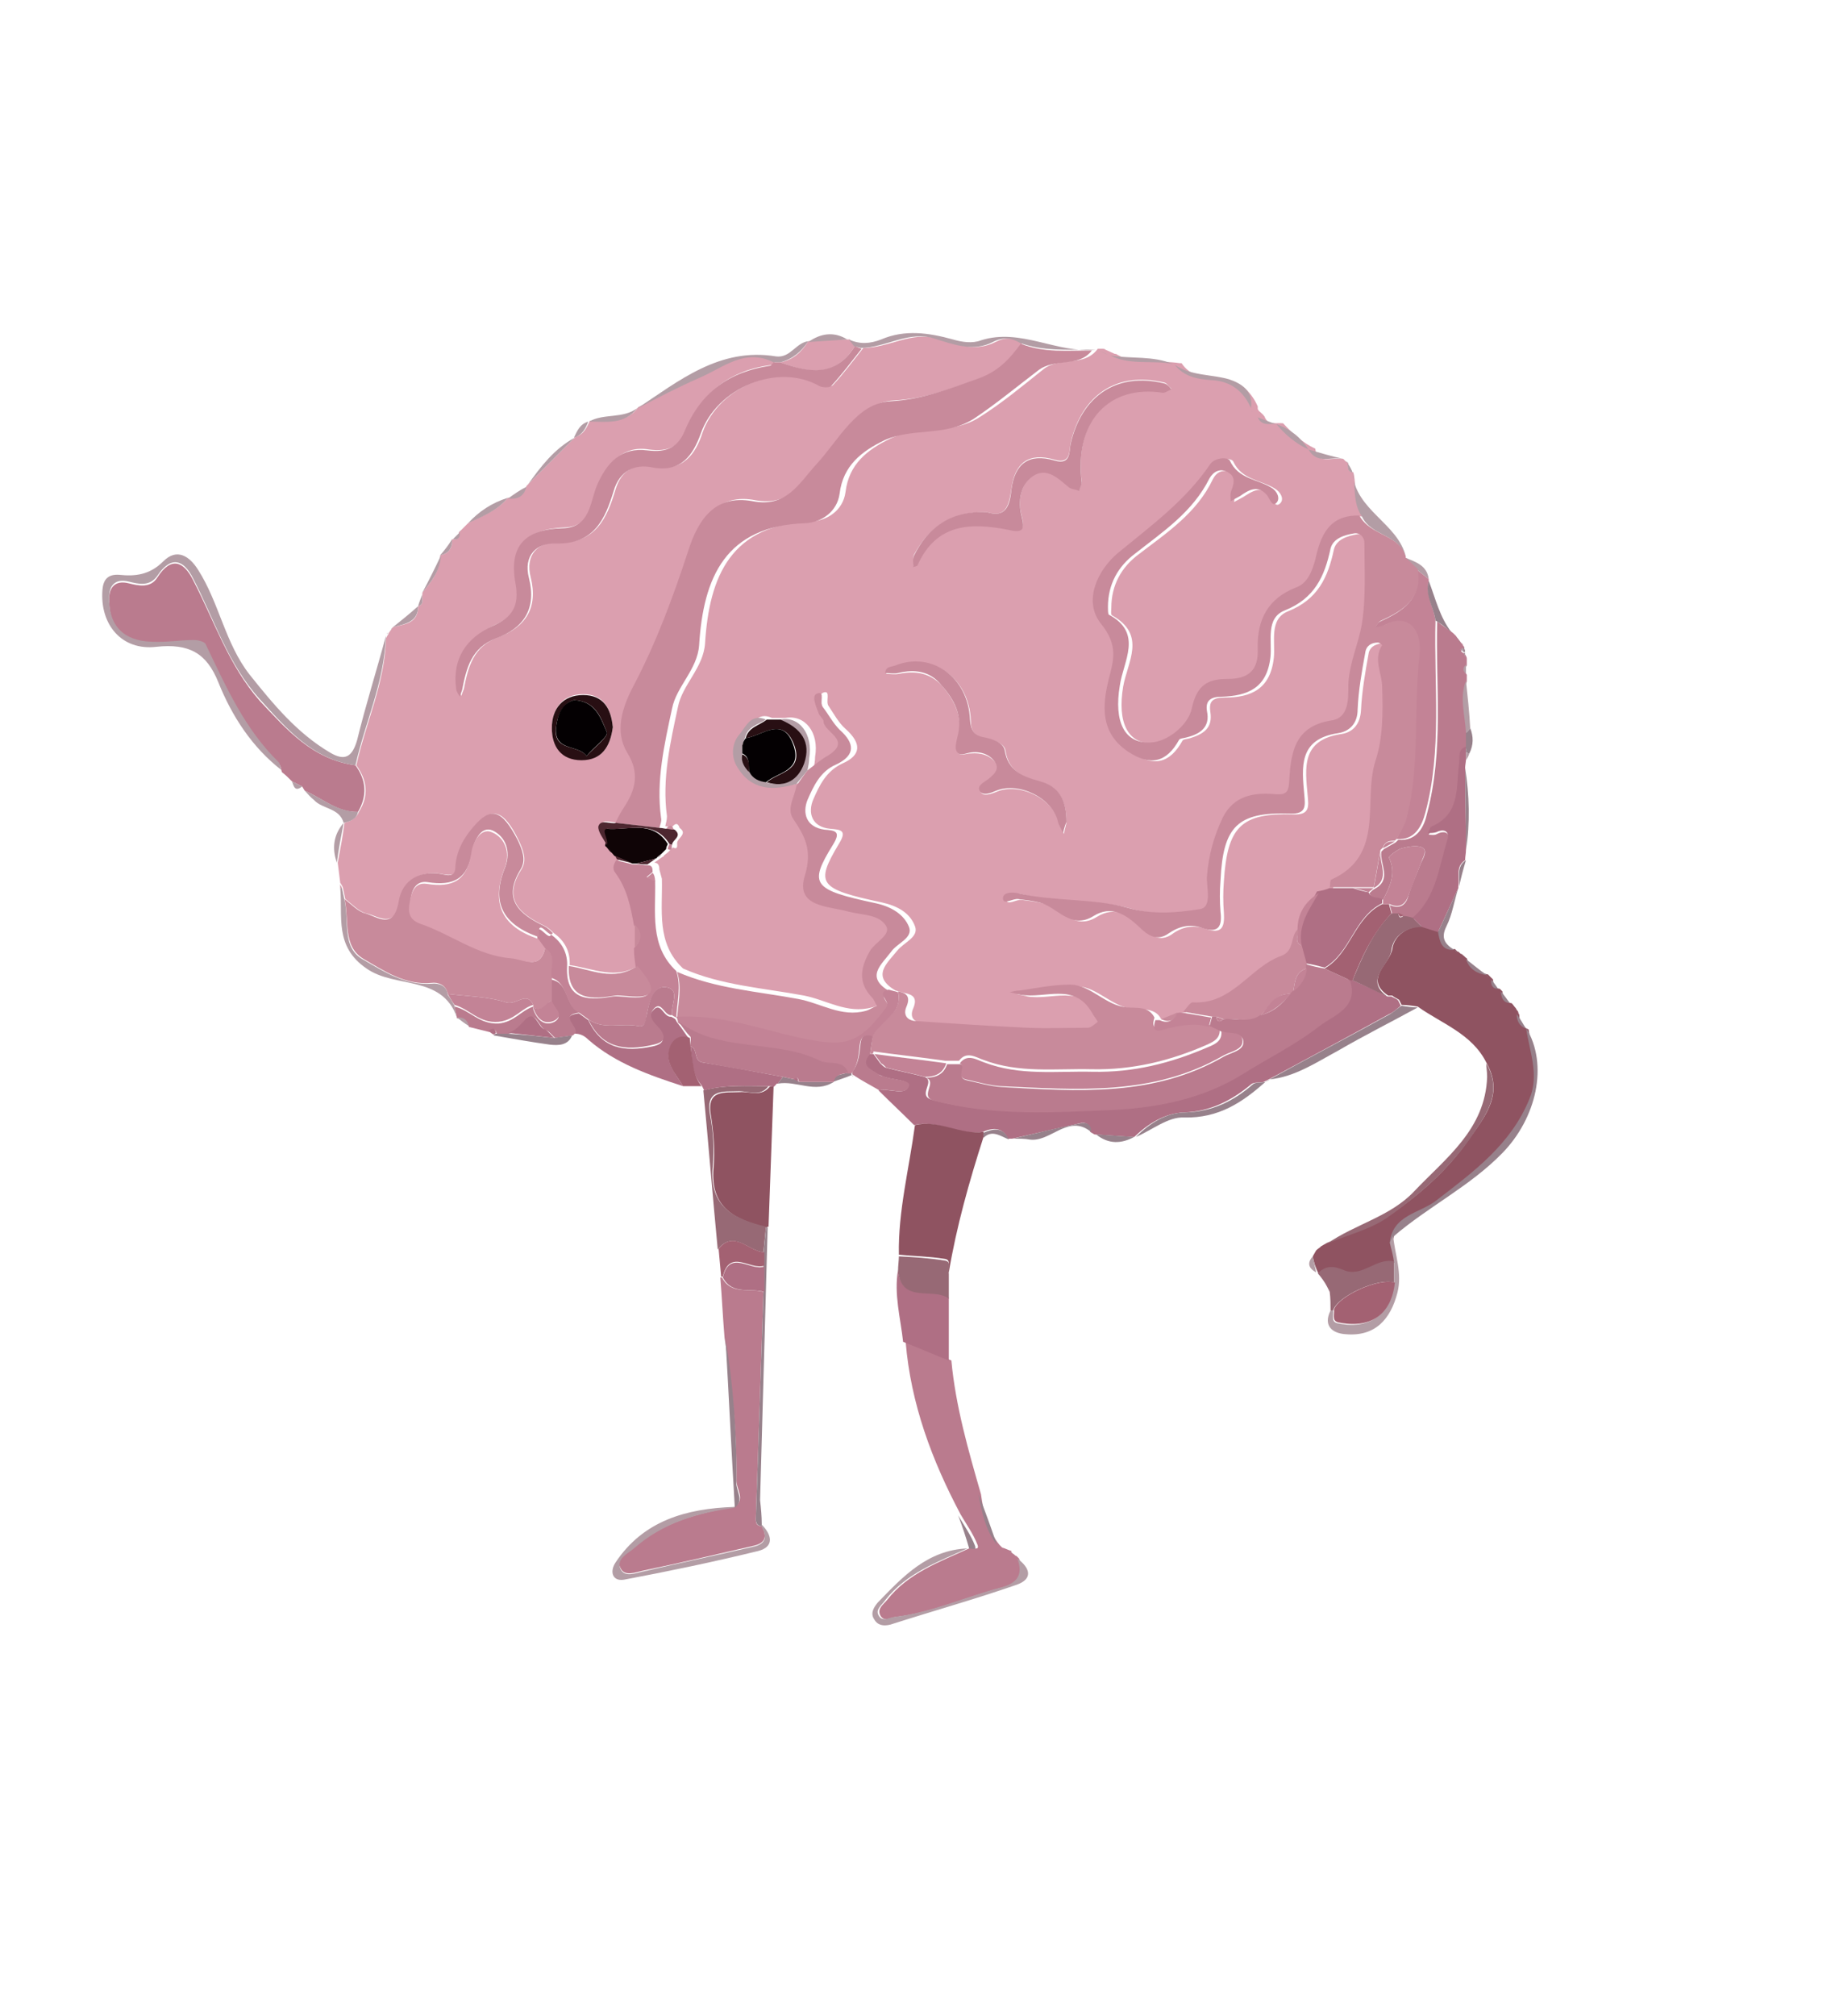 <?xml version="1.0" encoding="utf-8"?>
<!-- Generator: Adobe Illustrator 24.0.1, SVG Export Plug-In . SVG Version: 6.00 Build 0)  -->
<svg version="1.1" id="图层_1" xmlns="http://www.w3.org/2000/svg" xmlns:xlink="http://www.w3.org/1999/xlink" x="0px" y="0px"
	 viewBox="0 0 216.8 238.1" style="enable-background:new 0 0 216.8 238.1;" xml:space="preserve">
<style type="text/css">
	.st0{fill:#DB9FAF;}
	.st1{fill:#8F5361;}
	.st2{fill:#BA7B8E;}
	.st3{fill:#AF6F84;}
	.st4{fill:#C38396;}
	.st5{fill:#B39DA5;}
	.st6{fill:#976975;}
	.st7{fill:#97818B;}
	.st8{fill:#A36172;}
	.st9{fill:#C88A9B;}
	.st10{fill:#0F0406;}
	.st11{fill:#280F13;}
	.st12{fill:#4D2730;}
	.st13{fill:#040002;}
</style>
<g>
	<g>
		<path class="st0" d="M158.7,54.2c0.1,0.1,0.2,0.2,0.3,0.3c0.1,0.1,0.2,0.2,0.3,0.2c0,0,0,0,0,0c0,0.4-0.2,1,0.6,1.1c0,0,0,0,0,0
			c0.4,1.7,0,3.6,1.1,5.2c-3.5-0.1-4.5,2.4-5.2,5.2c-0.3,1.4-0.9,2.8-2.3,3.3c-3.4,1.3-4.7,3.8-4.5,7.2c0.1,2.6-1.1,3.7-3.6,3.6
			c-2.3,0-3.7,0.8-4.2,3.5c-0.4,1.9-2.8,3.8-4.8,4c-3.2,0.2-4.4-2.5-3.7-6.7c0.5-2.9,2.8-6.1-1.3-8.4c-0.2-0.1-0.1-0.6-0.1-0.9
			c0-2.7,1.2-4.8,3.2-6.3c3.4-2.6,6.9-4.9,8.8-8.9c0.4-0.8,1.2-1.3,2.2-0.7c0.9,0.5,0.7,1.3,0.4,2.1c-0.1,0.4,0,0.9-0.1,1.3
			c0.4-0.2,0.7-0.4,1.1-0.6c1.1-0.7,2.1-1.4,3.2-0.1c0.3,0.3,0.5,1.4,1.1,0.9c0.6-0.5,0.1-1.4-0.6-1.8c-1.6-1-3.9-1-4.9-3.2
			c-0.2-0.4-1.8-0.5-2.3,0.4c-2.8,4.3-7,7.3-10.9,10.5c-2.4,2-4.2,5.7-2,8.4c2,2.4,1.4,4.1,0.9,6.5c-0.8,3.2-1,6.3,2.3,8.6
			c2.6,1.7,4.5,1.3,6-1.4c0.1-0.2,0.6-0.2,0.9-0.3c1.6-0.5,2.7-1.2,2.4-3.1c-0.2-1.3,0.3-1.7,1.7-1.7c3.1,0,5.4-1,5.8-4.7
			c0.2-1.9-0.6-4.6,1.7-5.5c3.5-1.4,4.7-4,5.4-7.3c0.3-1.2,1.6-1.6,2.8-1.8c0.8-0.1,1.2,0.6,1.2,1.1c0,3.2,0.2,6.5-0.3,9.6
			c-0.4,2.4-1.6,4.7-1.6,7.2c0,1.7,0.1,3.9-2,4.2c-4.5,0.7-4.8,4-5,7.4c-0.1,1.4-0.5,1.5-1.8,1.3c-2.4-0.2-4.7,0.1-6,2.7
			c-1.1,2.2-1.7,4.5-1.9,7c-0.1,1.3,0.6,3.7-0.9,3.9c-2.8,0.4-5.4,0.7-8.6-0.2c-4-1.1-8.6-0.6-12.9-1.7c-0.4-0.1-1.8-0.2-1.7,0.7
			c0.1,0.7,1.2-0.1,1.8,0c0.8,0.1,1.7,0.2,2.5,0.4c2.1,0.5,3.7,3.3,6.4,1.6c2.1-1.3,3.9-0.3,5.4,1.3c1,0.9,2,1.7,3.4,0.8
			c1.2-0.9,2.5-1.2,4-0.7c2,0.7,2.3-0.2,2.2-1.9c-0.1-1.2-0.1-2.5,0-3.7c0.4-6.4,2-8.1,8.2-7.9c2,0.1,1.8-1,1.7-2.2
			c-0.3-3.3-0.8-6.6,4-7.3c1.3-0.2,2.2-1.1,2.3-2.8c0.1-2.2,0.5-4.5,0.9-6.7c0.1-0.7,0.7-1.1,1.5-1.2c0.2,0,0.5,0.3,0.5,0.3
			c-1.1,1.7-0.1,3.3,0,5c0.1,2.9,0.1,6-0.8,8.7c-1.5,4.7,1.3,11.1-5.2,14c-0.2,0.1-0.1,0.6-0.2,0.9c-0.4,0.2-0.9,0.4-1.3,0.6
			c-1.5,1-2.4,2.4-2.5,4.3c-1.1,0.8-0.4,2.7-2,3.2c-3.7,1.4-5.8,5.8-10.5,5.5c-0.4,0-0.7,0.7-1.1,1.1c-0.2,0-0.4,0-0.5,0
			c-0.6,0.3-1.3,0.5-1.9,0.8c-0.2,0-0.4,0-0.5,0c-0.7-1.4-2.2-1.1-3.2-1.2c-2.6-0.2-4.3-2.6-6.7-2.7c-2-0.1-4,0.4-6,0.7
			c-0.4,0.1-0.8,0.2-1.2,0.2c0.4,0.1,0.9,0.2,1.3,0.3c2.8,0.5,6.3-1.5,8.4,2.1c0.2,0.4,0.4,0.7,0.7,1.1c-0.4,0.2-0.8,0.6-1.2,0.7
			c-2.4,0.1-4.7,0.1-7.1,0c-4.4-0.2-8.9-0.5-13.3-0.8c-1.1-0.1-1.4-0.8-1-1.7c0.5-1.2,0-1.6-1-1.8c-0.4-0.1-0.7-0.2-1.1-0.3
			c-2.9-1.7-1-3.2,0.2-4.7c0.8-1,2.6-1.6,2.1-2.9c-0.6-1.6-2.1-2.4-3.9-2.8c-7.5-1.6-7.9-2.2-5.1-6.9c1-1.6,0.3-1.7-1-1.8
			c-2.2-0.2-2.7-1.9-2-3.5c0.7-1.6,1.5-3.3,3.4-4.2c2.3-1,2.3-2.4,0.4-4.1c-0.8-0.7-1.4-1.8-2-2.7c-0.4-0.5,0.3-1.9-0.6-1.6
			c-0.8,0.3-0.2,1.5,0.1,2.3c0.1,0.4,0.6,0.7,0.6,1c0.1,1.4,3.4,2.2,0.6,4c-0.9,0.6-1.7,1.2-2.5,1.8c0.1-0.5,0.2-1,0.2-1.5
			c0.5-2.9-1.2-5-3.5-4.6c-0.5,0-1.1,0-1.6,0c-1.8-0.8-2.3,0.9-3.1,1.7c-1,1.1-1.1,2.6-0.3,3.9c1.7,2.8,4.2,2.8,7,2
			c-0.2,1.3-1.2,2.7-0.4,3.9c1.4,2.1,2.3,3.8,1.4,6.7c-1.2,3.8,2.8,3.6,5.2,4.3c1.5,0.4,3.6,0.3,4.4,1.7c0.6,1-1.3,1.9-1.9,2.9
			c-1.1,1.8-1.5,3.7,0.2,5.5c0.3,0.3,0.4,0.7,0.6,1c-0.4,0.2-0.8,0.5-1.3,0.6c-2.9,0.8-5.4-0.9-8-1.4c-4.8-0.9-9.8-1.2-14.3-3.2
			c-3.2-3-2.4-6.9-2.5-10.6c-0.1-0.4-0.2-0.7-0.3-1.1c0-0.4-0.1-0.8-0.6-0.8c0.3-0.2,0.7-0.5,1-0.7c0.1,0,0.1,0,0.1-0.1
			c0.2-0.2,0.4-0.3,0.6-0.5c0.2-0.2,0.3-0.3,0.5-0.5c0.6,0.3,0.5-0.2,0.5-0.5c0-0.6,1.3-1.1,0.3-1.8c-0.2-0.6-0.5-0.6-0.9-0.1
			c-0.3,0-0.5-0.1-0.8-0.1c0.1-0.4,0.2-0.8,0.2-1.2c-0.6-4.4,0.4-8.7,1.3-12.9c0.5-2.6,3-4.6,3.2-7.5c0.5-8,3.1-14.1,12.6-14.4
			c1.7-0.1,3.7-1.2,4-3.5c0.4-3.3,2.6-5,5.3-6.3c3.3-1.6,7.2-0.4,10.5-2.5c2.7-1.7,5.1-3.7,7.6-5.7c1.9-1.5,4.8-0.2,6.4-2.4
			c0.2,0,0.4,0,0.6,0c0.1,0,0.2,0,0.3,0.1c0.4,0.2,0.7,0.3,1.1,0.5c0.1,0,0.2,0,0.3,0.1c2.3,1.3,4.9,0.6,7.4,1c0.1,0,0.2,0,0.2,0
			c1,1.5,2.6,1.8,4.3,1.8c2.3,0.1,3.8,1.3,4.7,3.3c0,0.1,0,0.2,0,0.3c0,0.1,0.1,0.1,0.1,0.2c0.2,0.2,0.5,0.4,0.7,0.7
			c0.4,1.1,1.4,0.7,2.2,0.8c0,0,0,0,0,0c1.1,1.2,2.3,2.3,3.8,3c0,0,0,0,0,0C155.6,54.9,157.3,54,158.7,54.2z M116.6,60.5
			c-4.2-0.1-6.8,1.7-8.6,5c-0.2,0.4,0,0.9-0.1,1.4c0.2-0.1,0.5-0.1,0.5-0.2c2.2-5,6.3-5.1,10.8-4.2c1.7,0.4,1.9-0.1,1.5-1.6
			c-0.5-1.8-0.1-3.7,1.4-4.8c1.5-1,2.9,0.2,4.1,1.3c0.3,0.3,0.9,0.3,1.3,0.5c0.1-0.3,0.3-0.7,0.3-1c-0.9-7.3,3.3-11.6,9.6-10.6
			c0.3,0,0.7-0.2,1-0.4c-0.3-0.2-0.5-0.6-0.8-0.7c-5.7-1.4-9.8,1.5-11.1,7.1c-0.2,0.8,0.1,2.6-1.9,2c-3.1-0.9-4.7,0.4-5.1,3.4
			C119.2,59.8,118.8,61.2,116.6,60.5z M126,97.1c0-2.5-0.9-4.2-3-4.7c-2.1-0.6-3.8-1.2-4.2-3.7c-0.1-0.9-1.4-1.3-2.4-1.5
			c-1.2-0.2-1.7-0.8-1.7-2.1c-0.2-5-4.5-8.1-8.8-6.4c-0.5,0.2-1.2,0.1-1.2,0.9c0.5,0,1,0.1,1.5,0c2-0.4,3.7-0.1,5.1,1.4
			c1.5,1.8,2.5,3.7,1.9,6.2c-0.1,0.5-0.3,1.2-0.1,1.6c0.3,0.6,1,0.2,1.6,0.2c1.2-0.1,2.3,0.2,3,1.2c0.5,0.8-0.2,1.4-0.8,1.9
			c-0.5,0.4-1.5,0.7-1,1.5c0.3,0.5,1.2,0.2,1.9-0.1c2.7-1.1,6.7,0.9,7.3,3.7c0.1,0.5,0.4,0.9,0.6,1.3C125.8,97.9,126,97.3,126,97.1z
			"/>
		<path class="st0" d="M49.9,70.2c0-0.1,0-0.2,0-0.2c1.1-1.3,2.1-2.6,2.1-4.4c0,0,0,0,0,0c1-0.2,1.5-0.9,1.4-1.9c0,0,0,0,0,0
			c0.6,0.1,0.9-0.2,0.8-0.8c0,0,0,0,0,0c0.1-0.1,0.2-0.2,0.3-0.3c0,0,0,0,0,0c0.1-0.1,0.2-0.2,0.3-0.3c0,0,0,0,0,0
			c0.1-0.1,0.2-0.2,0.3-0.3c0.1-0.1,0.2-0.2,0.2-0.2c1.7-0.9,3.5-1.5,4.7-3c0,0,0,0,0,0c1.1,0.1,1.9-0.2,2.2-1.4c0,0,0,0,0,0
			c0.1-0.1,0.2-0.2,0.3-0.3c0,0,0,0,0,0c1.8-1.8,3.6-3.6,5.5-5.5c0,0,0,0,0,0c1-0.3,1.3-1.1,1.7-1.9c0,0,0,0,0,0
			c2.1-0.1,4.3,0.4,5.7-1.6c0,0,0,0,0,0c2.5-1.2,4.9-2.5,7.5-3.7c2.7-1.2,5.3-3.5,8.7-1.8c-0.1,0.2-0.2,0.5-0.4,0.5
			c-4.8,0.6-8.2,3.1-10.1,7.7c-0.8,1.9-2.1,2.6-4.4,2.3c-3-0.5-4.8,1.4-6,4.2c-0.8,1.9-0.8,4.9-4,5c-4.5,0.2-6.5,2.2-5.6,6.5
			c0.5,2.6-0.4,4-2.6,5c-3.2,1.5-4.9,3.9-4.4,7.5c0,0.3,0.3,0.6,0.4,0.9c0.1-0.3,0.2-0.6,0.3-0.8c0.5-2.6,1.1-5,4-6.1
			c3.3-1.2,4.8-3.5,3.9-7.1c-0.7-2.7,0.9-4.2,3.2-4.1c4.5,0.1,5.8-2.9,6.8-6.2c0.7-2.5,2.5-3.2,4.5-2.8c3.5,0.7,5-1.5,5.8-4
			c1.9-5.4,9-8.4,14-5.6c0.4,0.2,1.2,0.2,1.4,0c1.3-1.4,2.4-2.9,3.6-4.4c3,0,5.7-2,8.7-1.1c2.3,0.7,4.6,1.6,6.9,0.4
			c1.2-0.6,2.1-0.5,3.2,0.1c-1.2,1.8-2.6,3.3-4.8,4.1c-3.4,1.2-6.5,2.5-10.4,2.7c-4.1,0.2-6.1,4.6-8.8,7.5c-2,2.2-3.5,5-7.5,4.3
			c-4.4-0.9-6.4,2.1-7.6,5.9c-1.7,5.5-3.8,10.9-6.5,16c-1.3,2.5-2.2,5.2-0.7,7.8c1.5,2.5,1,4.4-0.4,6.5c-0.4,0.6-0.7,1.2-1,1.8
			c-0.7,0.2-1.9-0.5-2.1,0.4c-0.2,0.6,0.6,1.4,1,2.2c0,0.1,0,0.1,0.1,0.2c0.2,0.2,0.3,0.4,0.5,0.6c0.2,0.2,0.3,0.4,0.5,0.5
			c0,0.1,0.1,0.3,0.1,0.4c-0.3,0.5-0.5,1-0.1,1.5c1.4,1.8,1.9,4,2.2,6.2c0,0.9,0,1.8,0,2.7c0.1,0.7,0.2,1.4,0.2,2.2
			c-2.7,1.8-5.4,0.4-8.2,0c0.1-1.6-0.6-2.9-1.9-3.8c-0.3-0.3-0.6-0.6-1-0.8c-2.9-1.4-5.1-3.1-2.8-6.7c0.7-1.1,0.2-2.3-0.3-3.4
			c-1.8-3.7-3.2-4.1-5.3-1.6c-1.1,1.4-2,2.9-2.1,4.7c0,1-0.6,1-1.4,0.9c-2.7-0.6-4.8,0.6-5.3,3.2c-0.6,3.3-2.5,1.7-3.9,1.4
			c-0.9-0.2-1.7-1.1-2.5-1.7c-0.1-0.5-0.2-0.9-0.3-1.4c-0.1-0.2-0.2-0.4-0.3-0.5c-0.1-0.8-0.2-1.6-0.3-2.4c0.3-1.6,0.6-3.1,0.8-4.7
			c0,0,0,0,0,0c0.7-0.2,1.4-0.5,1.7-1.3c1.2-1.9,1-3.7-0.3-5.5c1.1-5,3.4-9.8,3.5-15c0.1-0.2,0.2-0.4,0.3-0.5c0,0,0-0.1,0-0.1
			c0.1-0.1,0.2-0.3,0.3-0.4c0.1-0.1,0.1-0.2,0.2-0.3c0,0,0,0,0,0c1.4-0.4,3-0.4,3-2.5c0,0,0,0,0,0C50.2,71.4,49.8,70.7,49.9,70.2z
			 M72.4,85.9c-0.2-2.2-1.1-3.9-3.5-3.9c-2.4,0-3.6,1.6-3.7,3.9c0,2.2,1.1,3.8,3.5,3.8C71.1,89.8,72.1,88.2,72.4,85.9z"/>
		<path class="st1" d="M155.1,148.4c0.1-0.2,0.3-0.5,0.4-0.7c0.2-0.2,0.4-0.3,0.6-0.5c0.2-0.1,0.5-0.3,0.7-0.4c2.4-1,4.9-1.6,7-3
			c3.7-2.5,7.2-5.5,9.8-9.3c1.9-2.7,4.1-5.3,2-9c-1.7-3.4-5.3-4.6-8.1-6.6c-0.6-0.1-1.3-0.2-1.9-0.2c-0.1-0.2-0.2-0.4-0.3-0.6
			c-0.3-0.2-0.6-0.3-0.8-0.5c-0.2,0-0.4,0-0.5,0c-2.9-2,0.2-3.7,0.5-5.5c0.2-1.6,1.8-2.7,3.6-2.7c0.6,0.2,1.3,0.4,1.9,0.6
			c0.2,1.1,0.4,2.3,1.9,2.1c0,0,0,0,0,0c0.1,0.1,0.2,0.2,0.3,0.3c0.1,0,0.1,0,0.2,0.1c0.1,0.1,0.2,0.2,0.3,0.2
			c0.1,0,0.1,0.1,0.1,0.1c0.2,0.1,0.3,0.3,0.5,0.4c0,0,0,0,0,0c0.4,1.2,1.3,1.7,2.5,1.9c0,0,0,0,0,0c0.1,0.1,0.2,0.2,0.3,0.3
			c0,0,0,0,0,0c0.1,0.1,0.2,0.2,0.3,0.3l0,0c0,0.6,0.1,1,0.8,1.1c0,0,0,0,0,0c0.1,0.1,0.2,0.2,0.3,0.3c0,0,0,0,0,0
			c0.1,0.7,0.2,1.3,1.1,1.4c0,0,0,0,0,0c0.2,0.2,0.3,0.4,0.5,0.6c0,0.1,0.1,0.1,0.1,0.2c0.1,0.1,0.2,0.2,0.2,0.4
			c0,0,0.1,0.1,0.1,0.2c0,0.8,0.3,1.4,1.1,1.7c0,0,0,0,0,0c0.4,2.8,1.6,5.6,0.4,8.4c-2.2,5.3-6.6,8.6-11,12c-1.9,1.5-5.2,1.6-5.5,5
			c0.2,0.7,0.3,1.4,0.5,2.2c-2.2-0.5-3.9,2-6,1c-1.2-0.5-2.1-0.5-3,0.4c-0.1,0-0.1,0-0.2-0.1C155.4,149.7,155.2,149,155.1,148.4z"/>
		<path class="st2" d="M42,90.4c1.3,1.8,1.4,3.6,0.3,5.5c-2.4,0.1-4.2-1.6-6.3-2.5c-0.1-0.2-0.2-0.3-0.3-0.5
			c-0.4-0.2-0.8-0.4-1.2-0.6c-0.4-0.4-0.8-0.8-1.2-1.1c-0.1-0.3-0.1-0.8-0.4-1c-4.1-3.9-6.3-8.9-8.6-13.9c-0.2-0.3-0.9-0.5-1.4-0.5
			c-1.7,0-3.3,0.3-5,0.2c-3.3-0.2-5.1-1.9-5-5.3c0-1.3,0.7-2.2,2.3-1.8c1.2,0.3,2.6,0.6,3.4-0.7c1.6-2.5,3.1-1.9,4.2,0.3
			c2.5,4.8,4.2,10.1,7.9,14.3C33.9,86.2,36.9,89.7,42,90.4z"/>
		<path class="st3" d="M163.9,117.7c0.2,0,0.4,0,0.5,0c0.3,0.2,0.6,0.3,0.8,0.5c0.1,0.2,0.2,0.4,0.3,0.6c-0.5,0.4-0.9,0.8-1.4,1
			c-4.7,2.6-9.4,5.1-14.2,7.7c0,0,0,0,0,0c-0.2,0.1-0.4,0.2-0.6,0.3c0,0,0,0,0,0c-0.5,0.1-1.2,0-1.5,0.3c-2.3,1.9-4.8,3.2-7.9,3.3
			c-2.3,0.1-4.2,1.3-5.9,2.9l-0.1,0c0,0-0.1,0-0.1,0c-1.5-0.1-3-0.2-4.5-0.3c-0.2-0.1-0.3-0.2-0.5-0.3c0-1-0.6-1.2-1.3-1
			c-2.6,0.6-5.3,1.2-7.9,1.8c-0.2,0-0.4,0-0.5,0c-0.7-1.4-1.8-1.3-3-0.8c-2.8,0.5-5.3-1.5-8.1-0.8c-1.4-1.4-2.8-2.7-4.2-4.1
			c1.2-0.3,3.2,0.7,3.5-0.5c0.2-0.8-2-0.7-3.1-1.2c-0.2-0.1-0.3-0.1-0.5-0.2c-0.9-0.6-2.2-1-1-2.4c0.2,0,0.4,0,0.5,0
			c0.3,0.4,0.5,0.7,0.8,1.1c0.2,0.2,0.4,0.4,0.6,0.5c1.5,0.4,3.1,0.7,4.6,1.1c1.4,0.5-0.9,2.2,0.9,2.7c7.1,1.9,14.4,1.4,21.5,1.1
			c5.1-0.2,10.3-1.2,15-4.2c3-1.9,6.3-3.5,9.1-5.7c1.6-1.2,4.7-2.1,3.6-5.4c0.1,0,0.2,0,0.3,0C161.2,116.4,162.5,117,163.9,117.7z"
			/>
		<path class="st2" d="M119.8,183.6c0.1,0.1,0.2,0.2,0.3,0.2c0.1,0.1,0.2,0.2,0.3,0.3c0,0,0,0,0,0c0.7,1.9,0,2.9-1.9,3.4
			c-4.3,1.1-8.3,3-12.7,3.5c-0.6,0.1-1.4,0.6-1.8-0.2c-0.4-0.8,0.4-1.3,0.8-1.8c2.5-3.2,6.2-4.5,9.7-6.1c0.1,0,0.2-0.1,0.3-0.1
			c0.3,0.1,0.9,0.3,0.7-0.3c-0.5-1.3-1.3-2.4-2-3.6c-3.4-6.4-5.9-13.1-6.5-20.4c1.8,0.7,3.6,1.5,5.4,2.2c0.5,5.4,2,10.6,3.5,15.8
			c0.3,2.2,0.8,4.3,2.2,6c0,0,0,0,0,0c0.1,0.1,0.2,0.2,0.3,0.3c0.4,0.1,0.7,0.3,1.1,0.4C119.4,183.3,119.6,183.5,119.8,183.6z"/>
		<path class="st2" d="M85.6,158c-0.2-2.4-0.3-4.7-0.5-7.1c0,0,0.1,0,0.1,0l0.1,0c1.1,2.1,3.2,1.2,4.9,1.7c-0.3,9-0.6,17.9-0.9,26.8
			c0,0.6,0.1,0.8,0.7,0.9c0.7,1.2,0.4,2-1,2.3c-4.3,1-8.6,2-12.9,2.9c-1,0.2-2.3,0.8-2.8-0.3c-0.6-1.1,0.8-1.7,1.6-2.4
			c3.4-3,7.6-4.1,11.9-4.8c1.3-0.9,0.2-2.1,0.2-3.1C87.1,169.3,86.5,163.6,85.6,158z"/>
		<path class="st1" d="M108.1,132.9c2.8-0.7,5.4,1.2,8.1,0.8c0,0.2,0,0.4,0,0.6c-1.7,5.3-3.2,10.6-4.1,16c-0.2-0.5,0.4-1.5-0.5-1.6
			c-1.8-0.3-3.6-0.3-5.4-0.5C106.1,143.1,107.4,138.1,108.1,132.9z"/>
		<path class="st2" d="M172.9,76.3c0,0,0.1,0.1,0.1,0.2l0,0.1c-0.1,0.1-0.3,0.2-0.4,0.3c0.1,0.1,0.2,0.2,0.4,0.3l0.1,0.1
			c0.1,0.2,0.2,0.3,0.2,0.5c0,0.3,0,0.5,0,0.8c-0.3,0.4-0.3,0.7,0,1.1c0,0.3,0,0.5,0,0.8c-0.8,2.1-0.1,4.2,0,6.2c0,0.6,0,1.1,0,1.7
			c-1,0.3-0.7,1.2-0.8,1.9c-0.4,2.7,0.2,6-3.2,7.5c-0.2,0.1-0.3,0.5-0.5,0.8c0.3,0,0.7,0.1,1-0.1c1-0.5,1.6,0,1.3,0.9
			c-0.9,3.2-1.3,6.8-4.1,9.2c-0.4-0.1-0.7-0.2-1.1-0.3c-0.2-0.1-0.4-0.2-0.6-0.3c-0.3,0-0.5,0-0.8,0c-0.1-0.4-0.2-0.7-0.3-1.1
			c1.1,0.5,1.9,0.1,2.2-1.1c0.4-1.3,1-2.6,1.5-3.9c0.3-0.6,0.8-1.5,0.1-1.8c-0.6-0.3-1.6-0.1-2.4,0.1c-0.6,0.2-1.6,1-1.5,1.1
			c0.9,1.9,0.1,3.4-0.7,5c-0.5-0.3-1.4,0-1.6-0.8c0.2-0.2,0.4-0.4,0.6-0.5l0,0c2.1-1.1,0.6-2.9,0.8-4.4c0.1-0.1,0.2-0.2,0.3-0.3
			c0.5-0.3,0.9-0.5,1.4-0.8c0.1-0.1,0.2-0.2,0.3-0.3c2.3,0.2,3.1-1.7,3.4-3.1c2-7.5,1-15.1,1.2-22.7c0.6,0.5,1.3,0.9,1.9,1.4
			c0,0,0,0,0,0c0.1,0.1,0.2,0.2,0.3,0.3c0,0,0,0,0,0c0.2,0.3,0.4,0.5,0.6,0.8c0,0,0,0,0,0c0.1,0.1,0.2,0.2,0.3,0.3c0,0,0,0,0,0
			C172.7,76.1,172.8,76.2,172.9,76.3z"/>
		<path class="st1" d="M91.4,128.3c-0.2,5.5-0.4,11.1-0.6,16.6c-0.1,0-0.2,0-0.2,0.1c-3.7-0.9-6.7-2.3-6.3-7c0.2-2.1,0-4.2-0.3-6.2
			c-0.6-3.2,1.7-2.7,3.4-2.8c1.2-0.1,2.5,0.6,3.5-0.6C91,128.3,91.2,128.3,91.4,128.3z"/>
		<path class="st4" d="M169.6,73.3c-0.2,7.6,0.8,15.3-1.2,22.7c-0.4,1.5-1.2,3.3-3.4,3.1c0.4-0.8,0.8-1.6,1.1-2.4
			c1.6-6.3,0.8-12.7,1.5-19.1c0.4-3.6-1.7-5-4.1-3.7c-0.3,0.2-0.7,0.2-1.1,0.3c0.2-0.3,0.4-0.7,0.7-0.8c2.6-1.2,4.9-2.6,4.3-6.1
			c0.5,0.4,0.9,0.7,1.4,1.1c0,0.1,0,0.1,0,0.2C168.4,70.3,169.4,71.7,169.6,73.3z"/>
		<path class="st5" d="M42,90.4c-5.1-0.7-8.1-4.3-11.3-7.8c-3.8-4.2-5.4-9.5-7.9-14.3c-1.1-2.2-2.6-2.7-4.2-0.3
			c-0.9,1.3-2.2,1-3.4,0.7c-1.6-0.4-2.3,0.5-2.3,1.8c-0.1,3.4,1.7,5.2,5,5.3c1.7,0.1,3.3-0.2,5-0.2c0.5,0,1.3,0.2,1.4,0.5
			c2.4,5,4.6,10,8.6,13.9c0.2,0.2,0.2,0.7,0.4,1c-3.5-2.7-5.9-6.4-7.5-10.4c-1.4-3.5-3.5-4.6-7.3-4.2c-4.1,0.5-6.7-2.6-6.4-6.7
			c0.1-1.2,0.6-1.9,2-1.8c1.9,0.2,3.6,0,5.2-1.6c1.6-1.6,3.1-0.6,4.1,1c2.5,3.9,3.2,8.7,6.1,12.4c2.8,3.5,5.6,6.9,9.5,9.2
			c1.7,1,2.6,0.6,3.2-1.5c1-4.1,2.3-8.2,3.4-12.3C45.4,80.7,43.1,85.4,42,90.4z"/>
		<path class="st3" d="M166.9,108.4c2.8-2.4,3.1-6,4.1-9.2c0.3-0.9-0.3-1.4-1.3-0.9c-0.3,0.1-0.6,0.1-1,0.1c0.2-0.3,0.2-0.7,0.5-0.8
			c3.4-1.5,2.8-4.7,3.2-7.5c0.1-0.7-0.2-1.6,0.8-1.9c0,0.2,0,0.4,0,0.6c0,0.3,0,0.6,0,0.9c0,0.3-0.1,0.7-0.1,1
			c0,3.2,0.1,6.4,0.1,9.7c0,0.4-0.1,0.8-0.1,1.2c-1.2,0.8-0.6,2-0.8,3.1c0,0.1,0,0.1,0,0.2c-0.8,1.7-1.6,3.5-2.4,5.2
			c-0.6-0.2-1.3-0.4-1.9-0.6C167.6,109.1,167.3,108.8,166.9,108.4z"/>
		<path class="st3" d="M80.7,128.3c-4-1.3-8-2.7-11.2-5.5c-0.5-0.5-1-0.7-1.6-0.7c0.4-0.8-2-2.1,0.5-2.4c0.4,0.3,0.7,0.5,1.1,0.8
			c1.6,3.4,4.3,3.8,7.6,3.1c1.4-0.3,1.4-0.9,0.9-1.7c-0.6-0.9-1.8-1.6-0.8-2.6c0.9-1,1.2,0.9,2.1,0.8c0.2,0.1,0.4,0.2,0.5,0.3l0,0
			c0.1,0.2,0.2,0.4,0.3,0.5c0.5,0.6,0.9,1.3,1.4,1.9c-1.2-0.5-2.1,0.2-2.4,1.2C78.6,125.6,79.9,126.9,80.7,128.3z"/>
		<path class="st3" d="M112.1,160.7c-1.8-0.7-3.6-1.5-5.4-2.2c-0.3-2.8-1.1-5.6-0.6-8.5c0.4,4,4.2,1.9,6,3.3
			C112.1,155.8,112.1,158.3,112.1,160.7z"/>
		<path class="st6" d="M90.8,128.3c-1,1.3-2.3,0.6-3.5,0.6c-1.7,0.1-4-0.4-3.4,2.8c0.4,2,0.5,4.2,0.3,6.2c-0.4,4.7,2.6,6.1,6.3,7
			c-0.1,1-0.2,2-0.3,3c-1.8-0.1-3.5-2.7-5.4-0.3c-0.6-6.3-1.1-12.5-1.7-18.8C85.7,128.1,88.3,128.3,90.8,128.3z"/>
		<path class="st5" d="M86.8,178.1c-4.4,0.6-8.5,1.8-11.9,4.8c-0.7,0.6-2.1,1.2-1.6,2.4c0.5,1.1,1.8,0.5,2.8,0.3
			c4.3-1,8.6-1.9,12.9-2.9c1.4-0.3,1.7-1.1,1-2.3c0-0.1,0-0.2,0-0.3c1.2,1.2,1.5,2.6-0.4,3.1c-5.3,1.3-10.6,2.4-15.9,3.4
			c-1.3,0.2-1.7-0.9-1-2c3.3-5,8.4-6.4,14-6.6C86.7,178,86.8,178.1,86.8,178.1z"/>
		<path class="st2" d="M68.5,119.6c-2.5,0.3-0.2,1.6-0.5,2.4c-0.1,0.1-0.2,0.2-0.3,0.3c-0.7,0.1-1.4,0.2-2.1,0.3
			c-0.4-0.3-0.7-0.8-1.1-0.9c-0.9-0.3-1.1-2.5-2.4-1.1c-0.6,0.6-1.1,1.3-2,1.5c-0.5,0-0.9,0-1.4,0c-0.2-0.6-0.4-0.7-0.9-0.2
			c-0.8-0.2-1.6-0.4-2.4-0.6c-0.2-0.7-0.6-1.1-1.4-1c0,0,0,0,0,0c-0.1-0.5-0.2-0.9-0.3-1.4c1.8,0.4,2.9,2.1,5.2,2
			c1.9-0.2,2.6-1.5,4.1-2c0,0.1,0,0.2,0,0.3c0.4,1.2,1.3,2.1,2.5,1.5c1.2-0.7-0.1-1.5-0.4-2.3c0-0.9,0-1.8,0-2.7
			C67.3,116.1,66.7,118.8,68.5,119.6z"/>
		<path class="st6" d="M112.1,153.4c-1.8-1.4-5.6,0.7-6-3.3c0-0.6,0.1-1.2,0.1-1.7c1.8,0.1,3.6,0.2,5.4,0.5c0.9,0.1,0.4,1,0.5,1.6
			C112.1,151.4,112.1,152.4,112.1,153.4z"/>
		<path class="st6" d="M155.7,150.4c0.9-0.9,1.8-0.9,3-0.4c2.2,1,3.9-1.5,6-1c0,0.8,0,1.7,0,2.5c-1.8-0.6-6.7,1.6-7.2,3.3
			c-0.1,0-0.2,0-0.3,0c0-0.7,0-1.5-0.1-2.2c-0.1-0.2-0.2-0.4-0.3-0.6C156.5,151.4,156.1,150.9,155.7,150.4z"/>
		<path class="st3" d="M90.8,128.3c-2.5,0-5.1-0.2-7.6,0.5c-0.1-0.2-0.2-0.4-0.3-0.6c-1.2-1.3-1.1-3-1.3-4.6
			c0.9,0.3,0.3,1.7,1.4,1.9c3.2,0.5,6.3,1.1,9.5,1.7c-0.2,0.3-0.4,0.5-0.6,0.8c-0.1,0-0.2,0-0.2,0.1c-0.1,0.1-0.2,0.2-0.3,0.3
			c0,0,0,0,0,0C91.2,128.3,91,128.3,90.8,128.3z"/>
		<path class="st5" d="M114.3,182.9c-3.5,1.6-7.2,2.9-9.7,6.1c-0.4,0.6-1.2,1.1-0.8,1.8c0.4,0.8,1.2,0.3,1.8,0.2
			c4.4-0.5,8.5-2.4,12.7-3.5c1.9-0.5,2.6-1.5,1.9-3.4c1.5,1.1,1.9,2.4-0.1,3.1c-4.9,1.7-9.9,3.1-14.9,4.7c-0.8,0.2-1.5,0.1-1.9-0.6
			c-0.5-0.7-0.1-1.4,0.4-2C106.7,186.2,109.6,183.1,114.3,182.9z"/>
		<path class="st7" d="M164.2,146.8c0.3-3.3,3.6-3.5,5.5-5c4.4-3.4,8.8-6.6,11-12c1.2-2.8,0-5.6-0.4-8.4c2.7,4.4,1.2,10.7-2.8,14.8
			c-3.8,3.9-8.7,6.3-12.8,9.8C164.5,146.3,164.4,146.6,164.2,146.8z"/>
		<path class="st6" d="M175.6,125.6c2.1,3.6-0.2,6.3-2,9c-2.6,3.7-6.1,6.7-9.8,9.3c-2.1,1.4-4.7,2-7,3c3.3-2.3,7.5-3.2,10.3-6.2
			c3.7-3.9,8.4-7.3,8.6-13.5C175.7,126.6,175.6,126.1,175.6,125.6z"/>
		<path class="st0" d="M100.1,40.1c0.1,0,0.2,0,0.3,0c0.2,0.3,0.4,0.5,0.6,0.8c-2.3,3.7-5.4,3.2-8.8,1.9c1.5-0.3,2.5-1.2,3.3-2.5
			c0,0,0,0,0,0C97,40.2,98.5,40.1,100.1,40.1z"/>
		<path class="st5" d="M100.9,40.9c-0.2-0.3-0.4-0.5-0.6-0.8c1.3,0.6,2.5,0.5,3.8,0c2.8-1.2,5.6-0.8,8.5,0c1,0.3,2.3,0.5,3.3,0.1
			c4.7-1.5,9,1.6,13.6,1.1c-0.2,0-0.4,0-0.6,0c-2.8,0-5.7,0.2-8.4-0.8c-1-0.6-2-0.7-3.2-0.1c-2.3,1.2-4.6,0.3-6.9-0.4
			c-3-1-5.8,1.1-8.7,1.1C101.5,41,101.2,41,100.9,40.9z"/>
		<path class="st5" d="M164.2,146.8c0.1-0.3,0.3-0.6,0.4-0.8c0.2,2.2,1.1,4.4,0.5,6.7c-0.8,3.1-2.6,5.2-6.1,4.9
			c-1.6-0.1-2.7-1-1.8-2.8c0.1,0,0.2,0,0.3,0c0.1,0.5-0.3,1.3,0.5,1.5c3.8,0.8,6.2-1,6.7-4.7c0-0.8,0-1.7,0-2.5
			C164.6,148.3,164.4,147.6,164.2,146.8z"/>
		<path class="st2" d="M102.8,124.5c-1.2,1.4,0.1,1.8,1,2.4c0.1,0.1,0.3,0.2,0.5,0.2c1.1,0.5,3.4,0.4,3.1,1.2
			c-0.4,1.2-2.3,0.2-3.5,0.5c-1-0.6-2-1.1-2.9-1.7c-0.1-0.1-0.2-0.1-0.3-0.2c0,0,0,0,0,0c0-0.1,0-0.2,0-0.3c0.6-0.8,0.8-1.7,0.9-2.7
			c0.1-0.7,0-2.1,1.6-1.7C103,123,102.9,123.8,102.8,124.5z"/>
		<path class="st5" d="M53.7,118.8c0.1,0.5,0.2,0.9,0.3,1.4c-1.8-5.1-7.3-3.4-10.7-5.8c-3.8-2.6-2.8-6.1-3.1-9.5c0,0,0.1,0,0.1,0
			l0.1,0c0.1,0.5,0.2,0.9,0.3,1.4c0.6,2.5-0.4,5.7,2.3,7.1c2.4,1.4,4.9,3,8,2.8c0.8-0.1,1.8,0.2,1.9,1.3
			C53.2,117.9,53.4,118.3,53.7,118.8z"/>
		<path class="st7" d="M90,180c0,0.1,0,0.2,0,0.3c-0.5-0.1-0.7-0.3-0.7-0.9c0.3-8.9,0.6-17.9,0.9-26.8c0-1,0-2,0-3
			c0-0.5,0-1.1,0-1.6c0.1-1,0.2-2,0.3-3c0.1,0,0.2,0,0.2-0.1c-0.3,10.8-0.6,21.5-0.9,32.3C89.9,178.1,90,179.1,90,180z"/>
		<path class="st8" d="M81.6,123.7c0.3,1.6,0.2,3.3,1.3,4.6c-0.7,0-1.5,0-2.2,0c-0.8-1.4-2.2-2.7-1.6-4.5c0.3-1,1.2-1.7,2.4-1.2
			C81.5,122.9,81.6,123.3,81.6,123.7z"/>
		<path class="st5" d="M95.5,40.3c-0.8,1.2-1.8,2.1-3.3,2.5c-0.3,0-0.5,0-0.8,0c-3.4-1.7-5.9,0.6-8.7,1.8c-2.5,1.1-5,2.4-7.5,3.7
			c5-3.3,9.8-7.3,16.5-6.2C93.4,42.3,94,40.5,95.5,40.3z"/>
		<path class="st8" d="M90.3,147.9c0,0.5,0,1.1,0,1.6c-1.6,0.6-4.1-2.1-4.9,1.3l-0.1,0c0,0-0.1,0-0.1,0c-0.1-1.1-0.2-2.2-0.3-3.3
			C86.8,145.2,88.5,147.9,90.3,147.9z"/>
		<path class="st7" d="M150,127.5c4.7-2.6,9.5-5.1,14.2-7.7c0.5-0.3,0.9-0.7,1.4-1c0.6,0.1,1.3,0.2,1.9,0.2
			c-3.1,1.7-6.3,3.3-9.4,5.1C155.5,125.5,153,127.2,150,127.5z"/>
		<path class="st7" d="M86.8,178.1c0-0.1,0-0.2,0-0.3c-0.4-6.6-0.7-13.3-1.1-19.9c0.9,5.7,1.4,11.3,1.3,17.1
			C86.9,176.1,88,177.2,86.8,178.1z"/>
		<path class="st7" d="M134.2,134.3c1.6-1.6,3.6-2.9,5.9-2.9c3.1-0.1,5.6-1.3,7.9-3.3c0.3-0.3,1-0.2,1.5-0.3
			c-2.7,2.4-5.5,4.3-9.6,4.2C138,131.9,136.1,133.5,134.2,134.3z"/>
		<path class="st5" d="M160.9,61c-1.1-1.6-0.7-3.5-1.1-5.2c0.3,4.5,5.4,6,6.3,10c0,0-0.1,0.1-0.1,0.1C165.5,63.1,162,63.4,160.9,61z
			"/>
		<path class="st5" d="M147.8,48.2c-0.9-2-2.4-3.2-4.7-3.3c-1.6-0.1-3.2-0.4-4.3-1.8c1.9,1.3,4.3,1.1,6.4,1.7
			C146.7,45.3,148.1,46.2,147.8,48.2z"/>
		<path class="st7" d="M65.5,122.6c0.7-0.1,1.4-0.2,2.1-0.3c-0.5,1.2-1.6,1.2-2.6,1.1c-2.2-0.3-4.4-0.7-6.7-1.1
			c0.1-0.1,0.2-0.2,0.3-0.2c0.5,0,0.9,0,1.4,0C61.8,122.2,63.6,122.4,65.5,122.6z"/>
		<path class="st5" d="M36,93.4c2.1,0.9,3.8,2.5,6.3,2.5c-0.2,0.9-0.9,1.1-1.7,1.3c-0.5-1.8-2.5-1.6-3.5-2.7
			C36.7,94.2,36.4,93.8,36,93.4z"/>
		<path class="st7" d="M119.7,134.5c2.6-0.6,5.3-1.3,7.9-1.8c0.7-0.2,1.4,0.1,1.3,1c-2.7-2.2-4.8,1.3-7.3,0.9
			C121.1,134.5,120.4,134.5,119.7,134.5z"/>
		<path class="st7" d="M169.9,110.1c0.8-1.7,1.6-3.5,2.4-5.2c-0.5,1.5-0.7,3.1-1.4,4.5c-0.7,1.4-0.2,2.1,0.9,2.8
			C170.3,112.3,170.1,111.2,169.9,110.1z"/>
		<path class="st5" d="M67.9,51.7c-1.8,1.8-3.6,3.6-5.5,5.5C63.9,55.1,65.5,53,67.9,51.7z"/>
		<path class="st7" d="M169.6,73.3c-0.2-1.6-1.3-3-0.8-4.7c0.8,2.1,1.3,4.3,2.7,6.1C170.9,74.2,170.3,73.7,169.6,73.3z"/>
		<path class="st5" d="M173.2,86.6c-0.1-2.1-0.8-4.2,0-6.2c0.2,1.9,0.4,3.7,0.5,5.6C173.6,86.2,173.4,86.4,173.2,86.6z"/>
		<path class="st5" d="M138.6,43c-2.4-0.5-5,0.2-7.4-1C133.7,42.4,136.2,42,138.6,43z"/>
		<path class="st7" d="M117.8,182.5c-1.4-1.8-1.8-3.9-2.2-6C116.4,178.5,117.1,180.5,117.8,182.5z"/>
		<path class="st5" d="M75.3,48.2c-1.5,2-3.7,1.6-5.7,1.6C71.3,48.8,73.6,49.5,75.3,48.2z"/>
		<path class="st7" d="M91.9,128c0.2-0.3,0.4-0.5,0.6-0.8c0.5,0.1,0.9,0.2,1.4,0.3c0.2,0.1,0.4,0.2,0.5,0.3c1.4,0,2.7,0,4.1,0l0,0
			C96.3,129.2,94.1,127.6,91.9,128z"/>
		<path class="st5" d="M60,58.8c-1.2,1.5-3,2.2-4.7,3C56.6,60.4,58.1,59.4,60,58.8z"/>
		<path class="st7" d="M173.2,100.4c0-3.2-0.1-6.4-0.1-9.7C173.6,93.9,173.7,97.2,173.2,100.4z"/>
		<path class="st7" d="M113.2,179c0.7,1.2,1.5,2.3,2,3.6c0.2,0.6-0.4,0.3-0.7,0.3C114.1,181.5,113.7,180.3,113.2,179z"/>
		<path class="st5" d="M154.6,53.1c-1.5-0.7-2.7-1.7-3.8-3C152.5,50.7,153.7,51.7,154.6,53.1z"/>
		<path class="st5" d="M52.1,65.6C52,67.4,51,68.7,49.9,70C50.7,68.5,51.4,67.1,52.1,65.6z"/>
		<path class="st7" d="M129.5,134c1.5,0.1,3,0.2,4.5,0.3C132.5,135.1,131,135.2,129.5,134z"/>
		<path class="st5" d="M49.4,71.6c0,2-1.7,2.1-3,2.5C47.4,73.3,48.4,72.5,49.4,71.6z"/>
		<path class="st5" d="M100.1,40.1c-1.5,0.1-3.1,0.2-4.6,0.3C96.9,39.4,98.5,39.1,100.1,40.1z"/>
		<path class="st5" d="M168.8,68.4c-0.5-0.4-0.9-0.7-1.4-1.1c-0.5-0.4-0.9-0.9-1.4-1.3c0,0,0.1-0.1,0.1-0.1
			C167.3,66.4,168.6,66.8,168.8,68.4z"/>
		<path class="st7" d="M116.2,134.4c0-0.2,0-0.4,0-0.6c1.2-0.5,2.3-0.7,3,0.8C118.2,134.2,117.2,133.4,116.2,134.4z"/>
		<path class="st5" d="M158.7,54.2c-1.4-0.3-3.1,0.7-4.1-1.1C156,53.5,157.3,53.9,158.7,54.2z"/>
		<path class="st5" d="M40.6,97.2c-0.3,1.6-0.6,3.1-0.8,4.7C39.2,100.2,39.4,98.6,40.6,97.2z"/>
		<path class="st7" d="M175.7,115.2c-1.2-0.2-2.1-0.7-2.5-1.9C174,113.9,174.8,114.6,175.7,115.2z"/>
		<path class="st7" d="M173.2,86.6c0.2-0.2,0.4-0.4,0.5-0.6c0.4,1,0.4,2-0.1,3c-0.1,0-0.3-0.1-0.4-0.1c0-0.2,0-0.4,0-0.6
			C173.2,87.7,173.2,87.1,173.2,86.6z"/>
		<path class="st5" d="M69.5,49.8c-0.3,0.8-0.7,1.6-1.7,1.9C68.2,50.9,68.5,50.1,69.5,49.8z"/>
		<path class="st5" d="M62.2,57.5c-0.3,1.2-1.1,1.5-2.2,1.4C60.7,58.4,61.4,57.9,62.2,57.5z"/>
		<path class="st7" d="M172.4,104.7c0.1-1.1-0.4-2.3,0.8-3.1C172.9,102.6,172.6,103.7,172.4,104.7z"/>
		<path class="st7" d="M100.6,126.7c0,0.1,0,0.2,0,0.3c-0.7,0.3-1.4,0.5-2.2,0.8c0,0,0,0,0,0c0.2-1,1-0.8,1.7-1.1
			C100.3,126.7,100.5,126.7,100.6,126.7z"/>
		<path class="st5" d="M53.4,63.7c0.1,1-0.4,1.7-1.4,1.9C52.5,65,53,64.4,53.4,63.7z"/>
		<path class="st5" d="M155.1,148.4c0.1,0.6,0.3,1.3,0.4,1.9C154.6,149.8,154.4,149.2,155.1,148.4z"/>
		<path class="st5" d="M150.8,50.1c-0.8-0.1-1.7,0.3-2.2-0.8C149.4,49.6,150.1,49.9,150.8,50.1z"/>
		<path class="st5" d="M34.5,92.3c0.4,0.2,0.8,0.4,1.2,0.6C34.8,93.6,34.7,92.8,34.5,92.3z"/>
		<path class="st7" d="M178.4,118.5c-0.9-0.1-1-0.7-1.1-1.4C177.7,117.5,178,118,178.4,118.5z"/>
		<path class="st7" d="M180.3,121.5c-0.8-0.3-1.1-0.9-1.1-1.7C179.6,120.3,179.9,120.9,180.3,121.5z"/>
		<path class="st5" d="M54,120.2c0.8-0.1,1.2,0.3,1.4,1C54.9,120.9,54.4,120.5,54,120.2z"/>
		<path class="st5" d="M173.2,79.6c-0.4-0.4-0.4-0.7,0-1.1C173.2,78.8,173.2,79.2,173.2,79.6z"/>
		<path class="st7" d="M177,116.8c-0.7,0-0.9-0.5-0.8-1.1C176.5,116.1,176.8,116.5,177,116.8z"/>
		<path class="st5" d="M49.9,70.2c-0.1,0.5,0.3,1.2-0.5,1.4C49.5,71.2,49.7,70.7,49.9,70.2z"/>
		<path class="st3" d="M58.6,122c-0.1,0.1-0.2,0.2-0.3,0.2c-0.2-0.1-0.4-0.3-0.6-0.4C58.2,121.4,58.5,121.4,58.6,122z"/>
		<path class="st5" d="M54.3,62.9c0.1,0.6-0.2,0.9-0.8,0.8C53.7,63.5,54,63.2,54.3,62.9z"/>
		<path class="st5" d="M159.8,55.8c-0.7-0.1-0.5-0.7-0.6-1.1C159.5,55.1,159.7,55.5,159.8,55.8z"/>
		<path class="st5" d="M130.9,41.9c-0.4-0.2-0.7-0.3-1.1-0.5C130.2,41.6,130.6,41.8,130.9,41.9z"/>
		<path class="st7" d="M172.4,75.7c-0.2-0.3-0.4-0.5-0.6-0.8C172,75.2,172.2,75.5,172.4,75.7z"/>
		<path class="st5" d="M119.8,183.6c-0.2-0.1-0.4-0.2-0.6-0.4C119.4,183.3,119.6,183.5,119.8,183.6z"/>
		<path class="st7" d="M178.9,119.1c-0.2-0.2-0.3-0.4-0.5-0.6C178.6,118.7,178.7,118.9,178.9,119.1z"/>
		<path class="st5" d="M156.9,152c0.1,0.2,0.2,0.4,0.3,0.6C157.1,152.3,157,152.2,156.9,152z"/>
		<path class="st5" d="M156.1,147.2c-0.2,0.2-0.4,0.3-0.6,0.5C155.7,147.5,155.9,147.4,156.1,147.2z"/>
		<path class="st5" d="M173.2,88.9c0.1,0,0.3,0.1,0.4,0.1c-0.1,0.3-0.2,0.5-0.4,0.8C173.2,89.4,173.2,89.1,173.2,88.9z"/>
		<path class="st7" d="M172.9,76.4c0.1,0.2,0.2,0.4,0.2,0.6c-0.1,0-0.2,0-0.2,0c0,0-0.1-0.1-0.1-0.1
			C172.9,76.9,172.9,76.7,172.9,76.4L172.9,76.4z"/>
		<path class="st9" d="M40.4,104.9l-0.1,0c0,0-0.1,0-0.1,0c0-0.2,0-0.4,0-0.5C40.2,104.5,40.3,104.7,40.4,104.9z"/>
		<path class="st7" d="M149.5,127.8c0.2-0.1,0.4-0.2,0.6-0.3C149.8,127.6,149.6,127.7,149.5,127.8z"/>
		<path class="st7" d="M173.2,113.3c-0.2-0.1-0.3-0.3-0.5-0.4C172.9,113,173,113.2,173.2,113.3z"/>
		<path class="st7" d="M118.1,182.8c-0.1-0.1-0.2-0.2-0.3-0.3C117.9,182.6,118,182.7,118.1,182.8z"/>
		<path class="st5" d="M172.9,77.1c0.1,0,0.2,0,0.2,0c0,0.2,0,0.4,0,0.6C173.1,77.5,173,77.3,172.9,77.1z"/>
		<path class="st7" d="M91.4,128.3c0.1-0.1,0.2-0.2,0.3-0.3C91.6,128.1,91.5,128.2,91.4,128.3z"/>
		<path class="st5" d="M148,48.7c-0.1-0.1-0.1-0.1-0.1-0.2C147.9,48.5,147.9,48.6,148,48.7z"/>
		<path class="st7" d="M100.6,127c0.1,0.1,0.2,0.1,0.3,0.2C100.8,127.1,100.7,127,100.6,127z"/>
		<path class="st7" d="M172.2,112.5c-0.1-0.1-0.2-0.2-0.3-0.3C171.9,112.3,172,112.4,172.2,112.5z"/>
		<path class="st7" d="M172.6,112.8c-0.1-0.1-0.2-0.2-0.3-0.2C172.4,112.6,172.5,112.7,172.6,112.8z"/>
		<path class="st5" d="M46.4,74.1c-0.1,0.1-0.1,0.2-0.2,0.3C46.2,74.3,46.3,74.2,46.4,74.1z"/>
		<path class="st5" d="M54.5,62.6c-0.1,0.1-0.2,0.2-0.3,0.3C54.4,62.8,54.4,62.7,54.5,62.6z"/>
		<polygon class="st5" points="45.8,74.8 45.8,74.9 45.7,74.8 		"/>
		<path class="st5" d="M54.8,62.4c-0.1,0.1-0.2,0.2-0.3,0.3C54.6,62.6,54.7,62.5,54.8,62.4z"/>
		<path class="st7" d="M175.9,115.5c-0.1-0.1-0.2-0.2-0.3-0.3C175.8,115.3,175.8,115.4,175.9,115.5z"/>
		<path class="st7" d="M171.8,74.9c-0.1-0.1-0.2-0.2-0.3-0.3C171.6,74.7,171.7,74.8,171.8,74.9z"/>
		<path class="st5" d="M55.1,62.1c-0.1,0.1-0.2,0.2-0.3,0.3C54.9,62.3,55,62.2,55.1,62.1z"/>
		<path class="st7" d="M176.2,115.8c-0.1-0.1-0.2-0.2-0.3-0.3C176,115.6,176.1,115.7,176.2,115.8z"/>
		<path class="st5" d="M62.5,57.2c-0.1,0.1-0.2,0.2-0.3,0.3C62.3,57.4,62.4,57.3,62.5,57.2z"/>
		<path class="st7" d="M172.6,76c-0.1-0.1-0.2-0.2-0.3-0.3C172.5,75.8,172.5,75.9,172.6,76z"/>
		<path class="st5" d="M172.9,76.3c-0.1-0.1-0.2-0.2-0.2-0.3C172.7,76.1,172.8,76.2,172.9,76.3z"/>
		<path class="st7" d="M177.3,117.1c-0.1-0.1-0.2-0.2-0.3-0.3C177.1,116.9,177.2,117,177.3,117.1z"/>
		<path class="st5" d="M159.3,54.7c-0.1-0.1-0.2-0.2-0.3-0.2C159.1,54.6,159.2,54.7,159.3,54.7z"/>
		<path class="st5" d="M120.3,184.1c-0.1-0.1-0.2-0.2-0.3-0.3C120.1,183.9,120.2,184,120.3,184.1z"/>
		<path class="st7" d="M179.2,119.6c-0.1-0.1-0.2-0.2-0.2-0.4C179,119.4,179.1,119.5,179.2,119.6z"/>
		<path class="st9" d="M166.1,65.9c0.5,0.4,0.9,0.9,1.4,1.3c0.6,3.5-1.7,4.9-4.3,6.1c-0.3,0.1-0.5,0.5-0.7,0.8
			c0.4-0.1,0.7-0.1,1.1-0.3c2.4-1.3,4.5,0.1,4.1,3.7c-0.7,6.4,0.1,12.8-1.5,19.1c-0.2,0.8-0.7,1.6-1.1,2.4c-0.1,0.1-0.2,0.2-0.3,0.3
			c-0.6,0-1.2,0.1-1.4,0.8c-0.1,0.1-0.2,0.2-0.3,0.3c-0.3,1.5-0.5,2.9-0.8,4.4c0,0,0,0,0,0c-0.8,0-1.6,0-2.5,0c-0.9,0-1.8,0-2.7,0
			c0.1-0.3,0-0.8,0.2-0.9c6.4-2.9,3.7-9.3,5.2-14c0.9-2.7,0.9-5.8,0.8-8.7c0-1.7-1.1-3.3,0-5c0,0-0.3-0.3-0.5-0.3
			c-0.8,0-1.4,0.4-1.5,1.2c-0.4,2.2-0.8,4.4-0.9,6.7c0,1.7-1,2.6-2.3,2.8c-4.7,0.7-4.3,4-4,7.3c0.1,1.2,0.3,2.3-1.7,2.2
			c-6.2-0.2-7.9,1.5-8.2,7.9c-0.1,1.2-0.1,2.5,0,3.7c0.2,1.7-0.2,2.6-2.2,1.9c-1.4-0.5-2.7-0.2-4,0.7c-1.3,0.9-2.4,0.2-3.4-0.8
			c-1.6-1.5-3.3-2.6-5.4-1.3c-2.7,1.7-4.3-1.1-6.4-1.6c-0.8-0.2-1.7-0.3-2.5-0.4c-0.6-0.1-1.7,0.7-1.8,0c-0.1-0.9,1.3-0.8,1.7-0.7
			c4.3,1,9,0.6,12.9,1.7c3.2,0.9,5.9,0.6,8.6,0.2c1.6-0.2,0.8-2.6,0.9-3.9c0.2-2.5,0.8-4.7,1.9-7c1.3-2.5,3.6-2.9,6-2.7
			c1.2,0.1,1.7,0,1.8-1.3c0.2-3.4,0.5-6.7,5-7.4c2.1-0.3,2-2.6,2-4.2c0.1-2.6,1.2-4.8,1.6-7.2c0.5-3.1,0.3-6.4,0.3-9.6
			c0-0.5-0.4-1.2-1.2-1.1c-1.2,0.2-2.5,0.6-2.8,1.8c-0.7,3.3-1.9,5.9-5.4,7.3c-2.3,0.9-1.5,3.6-1.7,5.5c-0.4,3.7-2.7,4.6-5.8,4.7
			c-1.3,0-1.9,0.5-1.7,1.7c0.4,1.9-0.8,2.7-2.4,3.1c-0.3,0.1-0.8,0.1-0.9,0.3c-1.5,2.7-3.4,3.1-6,1.4c-3.3-2.2-3.1-5.4-2.3-8.6
			c0.6-2.3,1.1-4-0.9-6.5c-2.2-2.7-0.4-6.4,2-8.4c3.9-3.2,8-6.2,10.9-10.5c0.6-0.8,2.1-0.8,2.3-0.4c1,2.2,3.3,2.2,4.9,3.2
			c0.7,0.4,1.1,1.3,0.6,1.8c-0.5,0.5-0.8-0.5-1.1-0.9c-1.1-1.3-2.2-0.6-3.2,0.1c-0.4,0.2-0.7,0.4-1.1,0.6c0-0.4-0.1-0.9,0.1-1.3
			c0.3-0.8,0.5-1.6-0.4-2.1c-1-0.6-1.8,0-2.2,0.7c-2,4-5.5,6.3-8.8,8.9c-2,1.5-3.2,3.6-3.2,6.3c0,0.3,0,0.8,0.1,0.9
			c4.1,2.2,1.7,5.5,1.3,8.4c-0.7,4.2,0.5,6.9,3.7,6.7c2-0.1,4.4-2.1,4.8-4c0.6-2.8,1.9-3.5,4.2-3.5c2.5,0,3.7-1,3.6-3.6
			c-0.1-3.4,1.2-5.9,4.5-7.2c1.4-0.5,1.9-1.9,2.3-3.3c0.6-2.8,1.6-5.3,5.2-5.2C162,63.4,165.5,63.1,166.1,65.9z"/>
		<path class="st9" d="M120.6,40.6c2.7,1.1,5.6,0.8,8.4,0.8c-1.6,2.1-4.4,0.8-6.4,2.4c-2.5,1.9-4.9,3.9-7.6,5.7
			c-3.4,2.1-7.2,1-10.5,2.5c-2.7,1.3-4.9,3-5.3,6.3c-0.3,2.2-2.2,3.4-4,3.5c-9.5,0.3-12.1,6.4-12.6,14.4c-0.2,2.9-2.7,4.9-3.2,7.5
			c-0.9,4.2-1.9,8.5-1.3,12.9c0.1,0.4-0.1,0.8-0.2,1.2c-1.7-0.2-3.4-0.4-5.2-0.6c0.3-0.6,0.6-1.2,1-1.8c1.4-2.1,1.9-4.1,0.4-6.5
			c-1.5-2.5-0.6-5.3,0.7-7.8c2.7-5.1,4.7-10.5,6.5-16c1.2-3.8,3.2-6.7,7.6-5.9c4,0.8,5.5-2.1,7.5-4.3c2.7-2.9,4.8-7.3,8.8-7.5
			c3.8-0.2,7-1.5,10.4-2.7C117.9,43.9,119.3,42.4,120.6,40.6z"/>
		<path class="st9" d="M102.8,124.5c0.1-0.7,0.2-1.4,0.3-2.2c0.9-1.8,3.6-2.5,3-5.2c1,0.2,1.5,0.6,1,1.8c-0.4,0.9,0,1.6,1,1.7
			c4.4,0.3,8.9,0.6,13.3,0.8c2.4,0.1,4.7,0,7.1,0c0.4,0,0.8-0.4,1.2-0.7c-0.2-0.4-0.5-0.7-0.7-1.1c-2.1-3.6-5.5-1.6-8.4-2.1
			c-0.4-0.1-0.9-0.2-1.3-0.3c0.4-0.1,0.8-0.2,1.2-0.2c2-0.3,4-0.7,6-0.7c2.5,0.1,4.1,2.5,6.7,2.7c1,0.1,2.5-0.2,3.2,1.2
			c-0.6,1.8,0.9,1.1,1.4,1c1.6-0.4,3.2-0.6,4.9-0.2c0.5,0.2,0.9,0.4,1.4,0.5c0.1,1.1-0.6,1.5-1.5,1.9c-4.3,1.9-8.8,3-13.6,2.9
			c-4.3-0.1-8.6,0.5-12.8-1.1c-0.9-0.3-2-1.1-2.9,0.1c-0.5,0-1.1,0-1.6,0c-2.8-0.4-5.6-0.7-8.5-1.1
			C103.2,124.5,103,124.5,102.8,124.5z"/>
		<path class="st9" d="M95.4,91c0.8-0.6,1.6-1.3,2.5-1.8c2.8-1.8-0.6-2.7-0.6-4c0-0.3-0.5-0.6-0.6-1c-0.3-0.8-0.9-2.1-0.1-2.3
			c0.9-0.3,0.2,1.1,0.6,1.6c0.7,0.9,1.2,1.9,2,2.7c1.8,1.6,1.9,3-0.4,4.1c-1.9,0.8-2.7,2.6-3.4,4.2c-0.6,1.5-0.2,3.2,2,3.5
			c1.3,0.1,2,0.2,1,1.8c-2.9,4.7-2.4,5.3,5.1,6.9c1.8,0.4,3.3,1.3,3.9,2.8c0.5,1.3-1.4,1.9-2.1,2.9c-1.2,1.6-3.1,3-0.2,4.7
			c-1.7,0.4,0.3,1.4-0.3,2.1c-3.4,4.6-4.9,4.7-10.6,3.5c-4.7-1-9.3-2.6-14.2-2.4c0,0,0,0,0,0c0.1-1.8,0.6-3.6,0-5.5
			c4.6,2,9.5,2.3,14.3,3.2c2.7,0.5,5.1,2.2,8,1.4c0.4-0.1,0.8-0.4,1.3-0.6c-0.2-0.3-0.3-0.7-0.6-1c-1.7-1.8-1.3-3.6-0.2-5.5
			c0.6-1,2.5-1.9,1.9-2.9c-0.8-1.4-2.8-1.3-4.4-1.7c-2.4-0.7-6.4-0.5-5.2-4.3c0.9-3,0-4.6-1.4-6.7c-0.8-1.2,0.2-2.6,0.4-3.9
			C94.6,92.1,95,91.5,95.4,91z"/>
		<path class="st4" d="M79.9,114.7c0.6,1.8,0.1,3.6,0,5.5c-0.2-0.1-0.4-0.2-0.5-0.3c-0.2-1.2,1.1-3.1-0.8-3.3
			c-1.5-0.1-1.9,1.9-2.2,3.3c-0.1,0.6-0.1,1.5-1,1.3c-2-0.4-4.1,0.5-5.9-0.8c-0.4-0.3-0.7-0.5-1.1-0.8c-1.7-0.8-1.2-3.5-3.3-4.1
			c-0.3-1.2,0.7-2.7-0.8-3.5c-0.3-0.4-0.6-0.7-0.8-1.1c-0.3-2.7,1.3,0.4,1.6-0.5c1.3,0.9,2,2.2,1.9,3.8c-0.2,4.3,3,3.9,5.5,3.5
			c1.3-0.2,7,1.5,2.6-3.5c-0.1-0.7-0.2-1.4-0.2-2.2c0.9-0.9,0.9-1.8,0-2.7c-0.4-2.2-0.8-4.3-2.2-6.2c-0.4-0.5-0.2-1,0.1-1.5
			c0.6,0.2,1.3,0.3,1.9,0.5c0.2,0,0.3,0,0.5,0c0.4,0,0.9,0.1,1.3,0.1c0.6,0,0.6,0.4,0.6,0.8c-0.2,0.2-0.5,0.4-0.7,0.6
			c0.3,0.1,0.6,0.3,1,0.4C77.5,107.8,76.7,111.7,79.9,114.7z"/>
		<path class="st9" d="M116.6,60.5c2.2,0.7,2.7-0.7,2.9-2.7c0.4-3,2-4.3,5.1-3.4c2,0.6,1.7-1.2,1.9-2c1.3-5.6,5.4-8.5,11.1-7.1
			c0.3,0.1,0.6,0.4,0.8,0.7c-0.3,0.1-0.7,0.4-1,0.4c-6.3-1-10.5,3.3-9.6,10.6c0,0.3-0.2,0.6-0.3,1c-0.4-0.2-1-0.2-1.3-0.5
			c-1.2-1-2.5-2.3-4.1-1.3c-1.5,1-1.9,2.9-1.4,4.8c0.4,1.5,0.2,2-1.5,1.6c-4.5-0.9-8.6-0.8-10.8,4.2c-0.1,0.1-0.3,0.1-0.5,0.2
			c0-0.5-0.1-1,0.1-1.4C109.7,62.2,112.4,60.3,116.6,60.5z"/>
		<path class="st9" d="M126,97.1c-0.1,0.2-0.3,0.8-0.4,1.3c-0.2-0.4-0.5-0.9-0.6-1.3c-0.6-2.8-4.6-4.8-7.3-3.7
			c-0.7,0.3-1.5,0.6-1.9,0.1c-0.5-0.7,0.5-1.1,1-1.5c0.6-0.5,1.3-1.1,0.8-1.9c-0.6-1-1.8-1.4-3-1.2c-0.6,0.1-1.3,0.5-1.6-0.2
			c-0.2-0.4,0-1.1,0.1-1.6c0.7-2.5-0.3-4.4-1.9-6.2c-1.3-1.6-3.1-1.9-5.1-1.4c-0.5,0.1-1,0-1.5,0c0-0.8,0.7-0.7,1.2-0.9
			c4.3-1.7,8.6,1.4,8.8,6.4c0.1,1.3,0.5,1.9,1.7,2.1c1,0.2,2.2,0.6,2.4,1.5c0.4,2.5,2.1,3.1,4.2,3.7C125.2,92.9,126,94.6,126,97.1z"
			/>
		<path class="st3" d="M157.1,104.9c0.9,0,1.8,0,2.7,0c0.6,0.2,1.3,0.4,1.9,0.5c0.3,0.8,1.1,0.5,1.6,0.8c0,0.2,0,0.4,0,0.5
			c-3.3,1.6-3.7,5.8-6.8,7.6c-0.7-0.2-1.5-0.4-2.2-0.5c-0.2-0.7-0.4-1.5-0.6-2.2c-0.5-2.4,0.9-4.3,1.9-6.3
			C156.2,105.2,156.6,105.1,157.1,104.9z"/>
		<path class="st4" d="M79.9,120.1c4.9-0.3,9.5,1.3,14.2,2.4c5.6,1.2,7.2,1.1,10.6-3.5c0.6-0.8-1.4-1.7,0.3-2.1
			c0.4,0.1,0.7,0.2,1.1,0.3c0.6,2.6-2.1,3.4-3,5.2c-1.6-0.5-1.5,1-1.6,1.7c-0.1,1-0.3,1.9-0.9,2.7c-0.2,0-0.4,0-0.5,0
			c-0.6-1.6-2.2-0.8-3.3-1.4c-5.2-2.6-11.7-0.9-16.7-4.6C80.1,120.5,80,120.3,79.9,120.1z"/>
		<path class="st9" d="M153.8,111.7c0.2,0.7,0.4,1.5,0.6,2.2c0,0.2,0,0.4,0,0.5c-1.4,0.4-1.4,1.6-1.6,2.7c-0.1,0.1-0.2,0.2-0.3,0.3
			c-1.8-0.1-2.5,1.4-3.5,2.5c-1.3,1.1-2.9,0.3-4.4,0.5c-0.3-0.1-0.5-0.2-0.8-0.3c-0.2,0-0.4,0-0.5,0c-1.2-0.2-2.4-0.4-3.5-0.6
			c0.4-0.4,0.8-1.1,1.1-1.1c4.7,0.3,6.8-4.2,10.5-5.5c1.6-0.6,1-2.4,2-3.2C153.5,110.4,152.8,111.3,153.8,111.7z"/>
		<path class="st10" d="M75.2,102c-0.2,0-0.3,0-0.5,0c-0.7-0.3-1.4-0.6-2.1-0.9c-0.2-0.2-0.3-0.4-0.5-0.5c-0.2-0.2-0.3-0.4-0.5-0.6
			c-0.1,0-0.1-0.1-0.1-0.2c0.3-0.7-0.9-2,0.2-1.9c2.5,0.2,5.4-1.1,7.2,1.8c-0.1,0.2-0.2,0.4-0.2,0.6c-0.2,0.2-0.3,0.3-0.5,0.5
			c-0.2,0.2-0.4,0.3-0.6,0.5c0,0.1-0.1,0.1-0.1,0.1C76.8,101.6,76,101.8,75.2,102z"/>
		<path class="st5" d="M95.4,91c-0.4,0.5-0.9,1.1-1.3,1.6c-2.8,0.8-5.3,0.8-7-2c-0.8-1.3-0.6-2.9,0.3-3.9c0.7-0.8,1.3-2.5,3.1-1.7
			c-0.9,0.6-2.2,0.8-2.5,2.2c-0.1,0.2-0.1,0.4-0.2,0.5c0,0.2-0.1,0.3-0.1,0.5c0,0.3,0,0.5,0,0.8c-0.2,0.9,0.2,1.6,0.8,2.1
			c0.4,0.8,1.1,1.1,2,1.3c2.2,0.7,3.7-0.3,4.4-2.2c1-2.6-0.4-4.2-2.8-5.2c2.3-0.5,4,1.7,3.5,4.6C95.6,90,95.5,90.5,95.4,91z"/>
		<path class="st11" d="M88.1,87.2c0.3-1.3,1.6-1.5,2.5-2.2c0.5,0,1.1,0,1.6,0c2.4,1,3.7,2.6,2.8,5.2c-0.7,1.9-2.2,2.9-4.4,2.2
			c1.4-1.2,4.2-1.3,3.3-4.2C92.6,84.4,90.1,86.9,88.1,87.2z"/>
		<path class="st4" d="M139.6,119.6c1.2,0.2,2.4,0.4,3.5,0.6c-0.1,0.4-0.2,0.7-0.3,1.1c-1.6-0.5-3.2-0.2-4.9,0.2
			c-0.5,0.1-2,0.9-1.4-1c0.2,0,0.4,0,0.5,0c0.9,0.4,1.6,0.2,1.9-0.8C139.3,119.6,139.5,119.6,139.6,119.6z"/>
		<path class="st12" d="M79.1,99.7c-1.8-2.9-4.8-1.6-7.2-1.8c-1.1-0.1,0.1,1.3-0.2,1.9c-0.4-0.7-1.1-1.6-1-2.2
			c0.3-0.9,1.4-0.2,2.1-0.4c1.7,0.2,3.4,0.4,5.2,0.6c0.3,0,0.5,0.1,0.8,0.1c0.3,0,0.6,0,0.9,0.1c1,0.8-0.3,1.2-0.3,1.8
			C79.3,99.8,79.2,99.7,79.1,99.7z"/>
		<path class="st4" d="M153.8,111.7c-1-0.4-0.3-1.3-0.5-1.9c0-1.9,0.9-3.3,2.5-4.3C154.7,107.4,153.3,109.3,153.8,111.7z"/>
		<path class="st12" d="M75.2,102c0.8-0.2,1.6-0.4,2.3-0.6c-0.3,0.2-0.7,0.5-1,0.7C76.1,102.1,75.7,102.1,75.2,102z"/>
		<path class="st9" d="M139.1,119.6c-0.3,1-1,1.2-1.9,0.8C137.8,120.1,138.5,119.9,139.1,119.6z"/>
		<path class="st9" d="M77.4,104.1c-0.3-0.1-0.6-0.3-1-0.4c0.2-0.2,0.5-0.4,0.7-0.6C77.3,103.3,77.4,103.7,77.4,104.1z"/>
		<path class="st9" d="M79.6,98c-0.3,0-0.6-0.1-0.9-0.1C79.1,97.4,79.4,97.4,79.6,98z"/>
		<path class="st4" d="M79.1,99.7c0.1,0,0.2,0.1,0.3,0.1c-0.1,0.3,0.1,0.8-0.5,0.5C78.9,100.1,79,99.9,79.1,99.7z"/>
		<path class="st12" d="M77.7,101.3c0.2-0.2,0.4-0.3,0.6-0.5C78.1,101,77.9,101.2,77.7,101.3z"/>
		<path class="st9" d="M64.4,112c1.5,0.9,0.5,2.4,0.8,3.5c0,0.9,0,1.8,0,2.7c-0.7,0.2-1.1,1.5-2.2,0.8c0-0.1,0-0.2,0-0.3
			c-0.8-1.7-2,0.1-3.2-0.3c-2.2-0.7-4.6-0.7-6.9-1c-0.2-1.1-1.2-1.4-1.9-1.3c-3.1,0.3-5.6-1.4-8-2.8c-2.6-1.5-1.7-4.7-2.3-7.1
			c0.8,0.6,1.6,1.5,2.5,1.7c1.4,0.4,3.3,2,3.9-1.4c0.4-2.6,2.6-3.8,5.3-3.2c0.8,0.2,1.4,0.1,1.4-0.9c0.1-1.8,0.9-3.3,2.1-4.7
			c2.1-2.5,3.4-2.1,5.3,1.6c0.5,1.1,1,2.3,0.3,3.4c-2.2,3.6-0.1,5.3,2.8,6.7c0.4,0.2,0.7,0.5,1,0.8c-0.3,0.9-1.9-2.2-1.6,0.5
			c-4.4-1.5-5.7-4.2-4-8.3c0.7-1.9,0-3.6-1.5-4.3c-1.4-0.6-2.2,1.3-2.4,2.4c-0.5,3.3-2.2,4.2-5.3,3.7c-1.4-0.2-1.9,1-2,2.2
			c-0.1,1.1-0.1,2,1.2,2.5c3.7,1.2,6.8,3.8,10.8,4.1C61.8,113.3,63.8,114.7,64.4,112z"/>
		<path class="st9" d="M91.4,42.8c0.3,0,0.5,0,0.8,0c3.3,1.2,6.5,1.8,8.8-1.9c0.3,0.1,0.5,0.2,0.8,0.3c-1.2,1.5-2.3,3-3.6,4.4
			c-0.2,0.2-1,0.2-1.4,0c-4.9-2.8-12.1,0.2-14,5.6c-0.9,2.5-2.3,4.7-5.8,4c-2-0.4-3.8,0.4-4.5,2.8c-1,3.3-2.3,6.3-6.8,6.2
			c-2.3-0.1-3.9,1.4-3.2,4.1c0.9,3.6-0.6,5.9-3.9,7.1c-2.9,1.1-3.5,3.5-4,6.1c-0.1,0.3-0.2,0.6-0.3,0.8c-0.1-0.3-0.4-0.6-0.4-0.9
			c-0.5-3.6,1.2-6.1,4.4-7.5c2.2-1,3.1-2.3,2.6-5c-0.8-4.4,1.1-6.4,5.6-6.5c3.2-0.1,3.2-3,4-5c1.2-2.8,2.9-4.6,6-4.2
			c2.3,0.3,3.6-0.4,4.4-2.3c1.9-4.6,5.3-7,10.1-7.7C91.1,43.2,91.3,42.9,91.4,42.8z"/>
		<path class="st9" d="M75.3,114.1c4.4,5-1.4,3.3-2.6,3.5c-2.5,0.4-5.7,0.8-5.5-3.5C69.8,114.5,72.5,116,75.3,114.1z"/>
		<path class="st11" d="M72.4,85.9c-0.3,2.3-1.3,3.9-3.7,3.9c-2.4,0-3.5-1.6-3.5-3.8c0-2.3,1.3-3.9,3.7-3.9
			C71.3,82.1,72.2,83.7,72.4,85.9z M67.8,82.7c-1.3,0.4-1.9,1.6-2.1,3.2c-0.4,2.9,2.6,2,3.6,3.4c0.9-1,2.6-2.3,2.4-2.8
			C71,84.8,70.4,82.8,67.8,82.7z"/>
		<path class="st9" d="M75,109.2c0.9,0.9,0.9,1.8,0,2.7C75,111.1,75,110.1,75,109.2z"/>
		<path class="st12" d="M72.7,101.1c0.7,0.3,1.4,0.6,2.1,0.9c-0.6-0.2-1.3-0.3-1.9-0.5C72.8,101.4,72.8,101.3,72.7,101.1z"/>
		<path class="st12" d="M71.7,100c0.2,0.2,0.3,0.4,0.5,0.6C72.1,100.4,71.9,100.2,71.7,100z"/>
		<path class="st6" d="M166.9,108.4c0.4,0.4,0.7,0.7,1.1,1.1c-1.9,0-3.4,1.1-3.6,2.7c-0.2,1.8-3.3,3.5-0.5,5.5
			c-1.4-0.6-2.7-1.3-4.1-1.9c1.2-2.9,2.4-5.7,4.6-7.9c0.3,0,0.5,0,0.8,0c0.1,0.3,0.1,0.7,0.6,0.3
			C166.2,108.2,166.5,108.3,166.9,108.4z"/>
		<path class="st6" d="M165.3,118.2c-0.3-0.2-0.6-0.3-0.8-0.5C164.7,117.9,165,118.1,165.3,118.2z"/>
		<path class="st2" d="M142.9,121.2c0.1-0.4,0.2-0.7,0.3-1.1c0.2,0,0.4,0,0.5,0c0.1,0.6,0.4,0.7,0.8,0.3c1.4-0.2,3,0.5,4.4-0.5
			c1.5-0.3,2.6-1.3,3.5-2.5c0.1-0.1,0.2-0.2,0.3-0.3c0.9-0.7,1.5-1.5,1.6-2.7c0-0.2,0-0.4,0-0.5c0.7,0.2,1.5,0.4,2.2,0.5
			c1,0.5,2,0.9,3,1.4c1.1,3.3-2.1,4.2-3.6,5.4c-2.8,2.2-6.1,3.8-9.1,5.7c-4.7,2.9-9.9,3.9-15,4.2c-7.1,0.3-14.4,0.8-21.5-1.1
			c-1.7-0.5,0.5-2.2-0.9-2.7c1.2,0,2.1-0.4,2.5-1.6c0.5,0,1.1,0,1.6,0c0.8,0.4-0.6,1.6,0.7,1.9c1.4,0.3,2.7,0.7,4.1,0.8
			c9,0.5,18,1.2,26.3-3.6c0.9-0.5,2.4-0.7,2.3-1.8c-0.1-1.1-1.7-0.7-2.5-1.1C143.8,121.6,143.4,121.4,142.9,121.2z"/>
		<path class="st8" d="M159.5,115.8c-1-0.5-2-0.9-3-1.4c3.1-1.8,3.5-6,6.8-7.6c0.3,0,0.5,0,0.8,0c0.1,0.4,0.2,0.7,0.3,1.1
			c-2.2,2.3-3.5,5.1-4.6,7.9C159.7,115.8,159.6,115.8,159.5,115.8z"/>
		<path class="st4" d="M111.8,125.6c-0.4,1.2-1.3,1.6-2.5,1.6c-1.5-0.4-3.1-0.7-4.6-1.1c-0.2-0.2-0.4-0.4-0.6-0.5
			c-0.3-0.4-0.5-0.7-0.8-1.1C106.2,124.9,109,125.2,111.8,125.6z"/>
		<path class="st2" d="M104.2,125.6c0.2,0.2,0.4,0.4,0.6,0.5C104.5,125.9,104.4,125.8,104.2,125.6z"/>
		<path class="st3" d="M85.4,150.9c0.8-3.4,3.3-0.7,4.9-1.3c0,1,0,2,0,3C88.6,152.1,86.5,153,85.4,150.9z"/>
		<path class="st4" d="M164.2,106.8c-0.3,0-0.5,0-0.8,0c0-0.2,0-0.4,0-0.5c0.8-1.6,1.6-3.1,0.7-5c-0.1-0.1,0.9-0.9,1.5-1.1
			c0.8-0.2,1.8-0.4,2.4-0.1c0.7,0.3,0.1,1.2-0.1,1.8c-0.5,1.3-1,2.6-1.5,3.9C166,106.9,165.3,107.3,164.2,106.8z"/>
		<path class="st4" d="M162.3,104.9c0.3-1.5,0.5-2.9,0.8-4.4C162.9,102,164.3,103.8,162.3,104.9z"/>
		<path class="st4" d="M161.7,105.4c-0.6-0.2-1.3-0.4-1.9-0.5c0.8,0,1.6,0,2.5,0C162.1,105.1,161.9,105.2,161.7,105.4z"/>
		<path class="st4" d="M163.4,100.2c0.2-0.8,0.8-0.8,1.4-0.8C164.3,99.7,163.8,100,163.4,100.2z"/>
		<path class="st5" d="M172.9,76.5c0,0.2,0,0.4,0,0.5c-0.1-0.1-0.2-0.2-0.4-0.3C172.6,76.7,172.8,76.6,172.9,76.5z"/>
		<path class="st8" d="M165.8,108.1c-0.4,0.4-0.5,0.1-0.6-0.3C165.5,108,165.6,108,165.8,108.1z"/>
		<path class="st2" d="M80.2,120.7c5,3.7,11.4,2,16.7,4.6c1.1,0.5,2.7-0.2,3.3,1.4c-0.6,0.2-1.5,0.1-1.7,1.1c-1.4,0-2.7,0-4.1,0
			c-0.1-0.3-0.1-0.7-0.5-0.3c-0.5-0.1-0.9-0.2-1.4-0.3c-3.2-0.6-6.3-1.1-9.5-1.7c-1.1-0.2-0.5-1.6-1.4-1.9c0-0.4,0-0.7,0-1.1
			C81.1,122,80.6,121.3,80.2,120.7z"/>
		<path class="st2" d="M69.5,120.4c1.8,1.3,3.9,0.4,5.9,0.8c0.9,0.2,0.8-0.7,1-1.3c0.3-1.4,0.6-3.4,2.2-3.3c1.9,0.2,0.6,2.1,0.8,3.3
			c-0.9,0.2-1.2-1.7-2.1-0.8c-1,1.1,0.2,1.8,0.8,2.6c0.5,0.8,0.5,1.4-0.9,1.7C73.8,124.2,71.1,123.8,69.5,120.4z"/>
		<path class="st4" d="M52.9,117.4c2.3,0.3,4.7,0.3,6.9,1c1.2,0.4,2.4-1.4,3.2,0.3c-1.4,0.4-2.2,1.8-4.1,2c-2.3,0.2-3.4-1.5-5.2-2
			C53.4,118.3,53.2,117.9,52.9,117.4z"/>
		<path class="st3" d="M65.5,122.6c-1.8-0.2-3.6-0.4-5.5-0.6c0.9-0.2,1.4-0.9,2-1.5c1.3-1.4,1.5,0.9,2.4,1.1
			C64.8,121.8,65.1,122.3,65.5,122.6z"/>
		<path class="st4" d="M63,119c1.1,0.6,1.4-0.6,2.2-0.8c0.2,0.8,1.5,1.6,0.4,2.3C64.3,121.2,63.4,120.3,63,119z"/>
		<path class="st8" d="M164.8,151.5c-0.4,3.8-2.9,5.5-6.7,4.7c-0.8-0.2-0.4-1-0.5-1.5C158.1,153.1,162.9,150.9,164.8,151.5z"/>
		<path class="st3" d="M93.8,127.5c0.4-0.4,0.5-0.1,0.5,0.3C94.2,127.7,94,127.6,93.8,127.5z"/>
		<path class="st4" d="M144.3,121.8c0.9,0.4,2.4-0.1,2.5,1.1c0.1,1.1-1.4,1.3-2.3,1.8c-8.3,4.8-17.3,4-26.3,3.6
			c-1.4-0.1-2.7-0.5-4.1-0.8c-1.2-0.3,0.1-1.5-0.7-1.9c0.9-1.2,2-0.4,2.9-0.1c4.2,1.6,8.5,1,12.8,1.1c4.8,0.1,9.2-1,13.6-2.9
			C143.7,123.3,144.4,122.9,144.3,121.8z"/>
		<path class="st0" d="M64.4,112c-0.6,2.7-2.6,1.3-4,1.2c-4-0.3-7.2-2.9-10.8-4.1c-1.3-0.5-1.4-1.4-1.2-2.5c0.2-1.2,0.6-2.4,2-2.2
			c3.1,0.5,4.8-0.4,5.3-3.7c0.1-1,1-3,2.4-2.4c1.5,0.6,2.3,2.4,1.5,4.3c-1.6,4.1-0.3,6.9,4,8.3C63.8,111.2,64.1,111.6,64.4,112z"/>
		<path class="st4" d="M152.5,117.4c-1,1.1-2,2.1-3.5,2.5C149.9,118.8,150.6,117.3,152.5,117.4z"/>
		<path class="st4" d="M154.4,114.4c-0.1,1.2-0.7,2-1.6,2.7C153,116,153,114.8,154.4,114.4z"/>
		<path class="st4" d="M144.5,120.4c-0.4,0.4-0.7,0.3-0.8-0.3C144,120.2,144.3,120.3,144.5,120.4z"/>
		<path class="st13" d="M88.1,87.2c2-0.3,4.5-2.8,5.7,1c0.9,2.9-1.9,3-3.3,4.2c-0.8-0.1-1.6-0.4-2-1.3c-0.1-0.8,0.1-1.7-0.8-2.1
			c0-0.3,0-0.5,0-0.8c0-0.2,0.1-0.3,0.1-0.5C87.9,87.5,88,87.3,88.1,87.2z"/>
		<path class="st11" d="M87.7,89.1c0.9,0.4,0.8,1.3,0.8,2.1C87.9,90.6,87.5,89.9,87.7,89.1z"/>
		<path class="st11" d="M87.8,87.7c0,0.2-0.1,0.3-0.1,0.5C87.8,88.1,87.8,87.9,87.8,87.7z"/>
		<path class="st13" d="M67.8,82.7c2.6,0.1,3.2,2.2,3.9,3.8c0.2,0.5-1.6,1.8-2.4,2.8c-1-1.4-3.9-0.5-3.6-3.4
			C65.9,84.3,66.4,83.1,67.8,82.7z"/>
	</g>
</g>
</svg>
